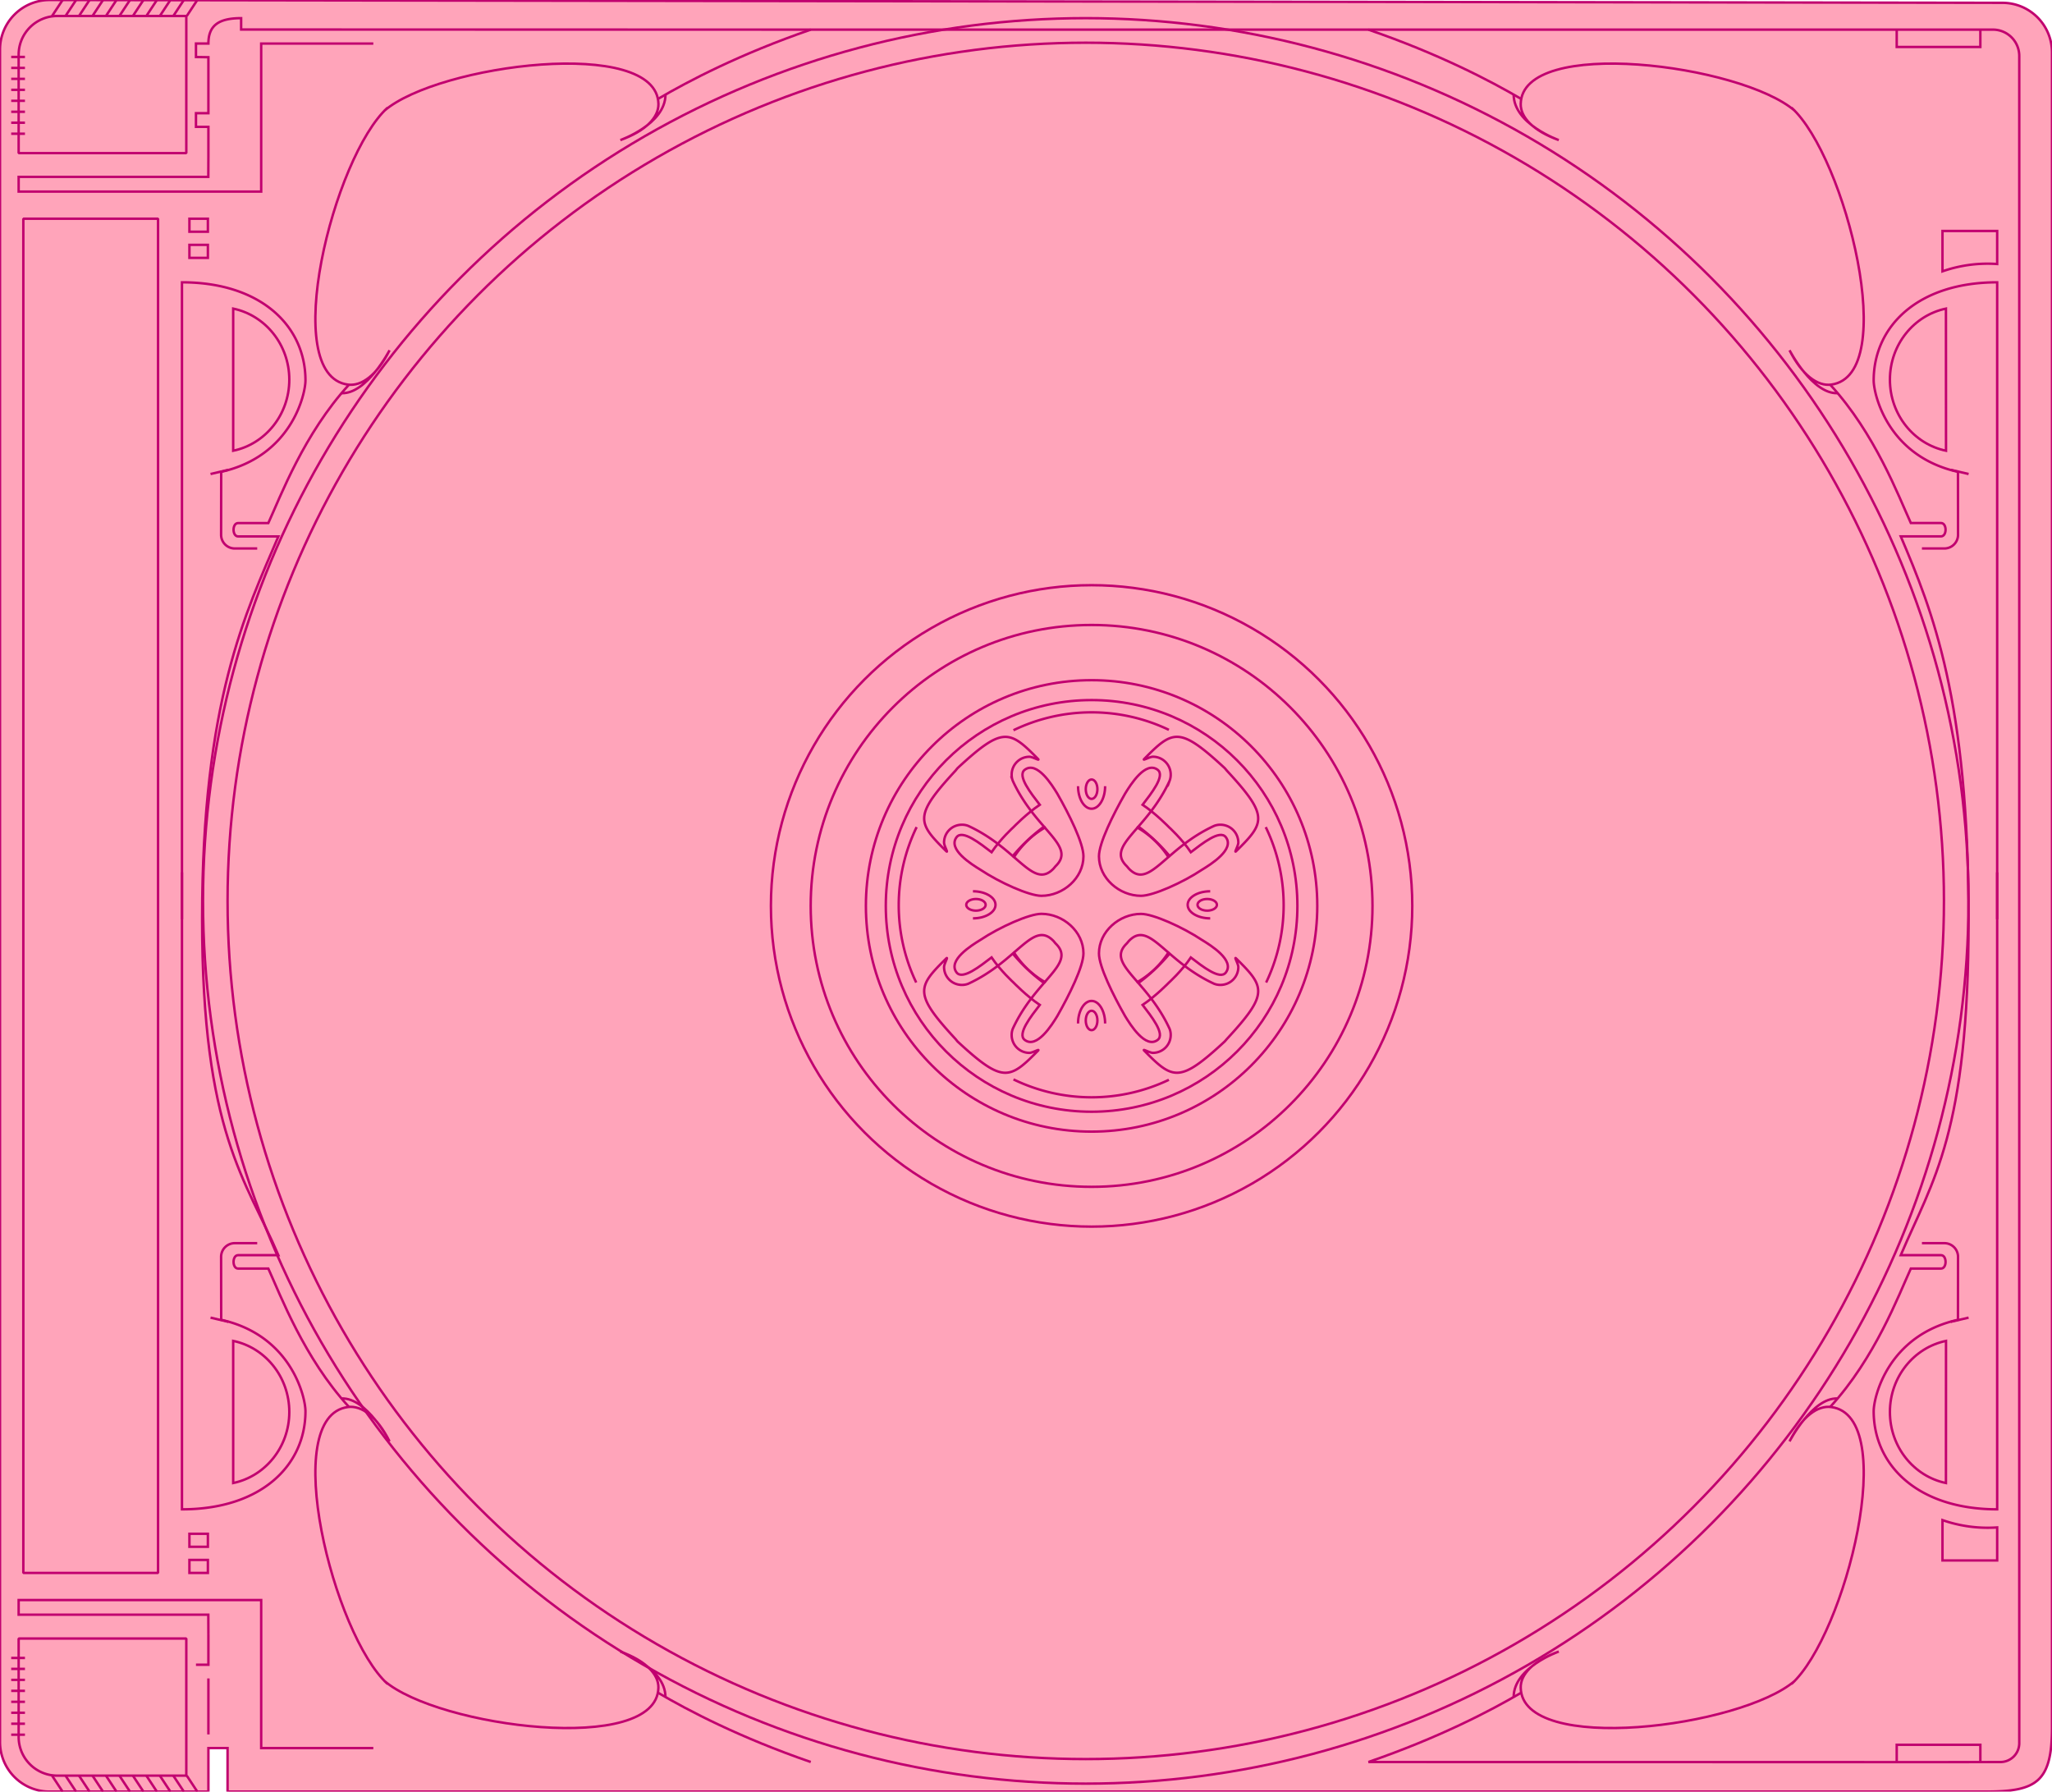 <svg xmlns="http://www.w3.org/2000/svg" viewBox="0 0 1682.45 1468.8"><g id="Layer_4" data-name="Layer 4"><path d="M1682.45,43V1416c0,45.22-12.74,52.79-54.66,52.79H186.58v-35.7H170.87v35.7H40.67A40.67,40.67,0,0,1,0,1428.13V40.67A40.67,40.67,0,0,1,40.67,0L1641.78,2.31A40.67,40.67,0,0,1,1682.45,43" fill="#ffa4ba" stroke="#c1006f" stroke-miterlimit="10" stroke-width="2"/><circle cx="895" cy="742.68" r="168.74" fill="none" stroke="#c1006f" stroke-miterlimit="10" stroke-width="2"/><path d="M958.37,885.24a147.08,147.08,0,0,1-127.4-.32" fill="none" stroke="#c1006f" stroke-miterlimit="10" stroke-width="2"/><path d="M210.89,449.65H192.51a11.22,11.22,0,0,1-11.23-11.24l.08-51.59c57.8-12.9,69.1-63.82,69.1-74.92,0-44.43-36.31-80.45-101.26-80.45V753.66" fill="none" stroke="#c1006f" stroke-miterlimit="10" stroke-width="2"/><path d="M280,322.34c20.73.82,39.4-35.19,39.4-35.19-10.27,20.41-23,29.65-34.13,28.16-56.87-7.61-11.8-186.87,32.54-227.06l-2.72,2.59C359.2,52.76,538.79,29.7,539.86,85.22c.21,10.9-10.21,22.07-31.23,29.63,0,0,37-13,37-37.3" fill="none" stroke="#c1006f" stroke-linejoin="bevel" stroke-width="2"/><path d="M539.43,81.13c25.06-14.73,67.2-36.8,125.31-56.84" fill="none" stroke="#c1006f" stroke-linejoin="bevel" stroke-width="2"/><path d="M191.2,253c26.21,5.44,46,29.45,46,58.25s-19.77,52.85-46,58.27Z" fill="none" stroke="#c1006f" stroke-miterlimit="10" stroke-width="2"/><rect x="19.13" y="179.31" width="110.46" height="1110.21" fill="none" stroke="#c1006f" stroke-linejoin="bevel" stroke-width="2"/><path d="M15.29,125.53H152.75V13.11H47A31.72,31.72,0,0,0,15.29,44.83Z" fill="none" stroke="#c1006f" stroke-linejoin="bevel" stroke-width="2"/><line x1="9.18" y1="109.62" x2="20.47" y2="109.62" fill="none" stroke="#c1006f" stroke-linejoin="bevel" stroke-width="2"/><line x1="9.18" y1="100.62" x2="20.47" y2="100.62" fill="none" stroke="#c1006f" stroke-linejoin="bevel" stroke-width="2"/><line x1="9.18" y1="91.63" x2="20.47" y2="91.63" fill="none" stroke="#c1006f" stroke-linejoin="bevel" stroke-width="2"/><line x1="9.18" y1="82.64" x2="20.47" y2="82.64" fill="none" stroke="#c1006f" stroke-linejoin="bevel" stroke-width="2"/><line x1="9.18" y1="73.65" x2="20.47" y2="73.65" fill="none" stroke="#c1006f" stroke-linejoin="bevel" stroke-width="2"/><line x1="9.18" y1="64.66" x2="20.47" y2="64.66" fill="none" stroke="#c1006f" stroke-linejoin="bevel" stroke-width="2"/><line x1="9.18" y1="55.67" x2="20.47" y2="55.67" fill="none" stroke="#c1006f" stroke-linejoin="bevel" stroke-width="2"/><line x1="9.18" y1="46.68" x2="20.47" y2="46.68" fill="none" stroke="#c1006f" stroke-linejoin="bevel" stroke-width="2"/><line x1="42.69" y1="13.11" x2="51.32" y2="0.02" fill="none" stroke="#c1006f" stroke-linejoin="bevel" stroke-width="2"/><line x1="53.73" y1="13.11" x2="62.37" y2="0.02" fill="none" stroke="#c1006f" stroke-linejoin="bevel" stroke-width="2"/><line x1="64.78" y1="13.11" x2="73.41" y2="0.02" fill="none" stroke="#c1006f" stroke-linejoin="bevel" stroke-width="2"/><line x1="75.82" y1="13.11" x2="84.46" y2="0.02" fill="none" stroke="#c1006f" stroke-linejoin="bevel" stroke-width="2"/><line x1="86.87" y1="13.11" x2="95.5" y2="0.02" fill="none" stroke="#c1006f" stroke-linejoin="bevel" stroke-width="2"/><line x1="97.91" y1="13.11" x2="106.55" y2="0.02" fill="none" stroke="#c1006f" stroke-linejoin="bevel" stroke-width="2"/><line x1="108.96" y1="13.11" x2="117.59" y2="0.02" fill="none" stroke="#c1006f" stroke-linejoin="bevel" stroke-width="2"/><line x1="120" y1="13.11" x2="128.64" y2="0.02" fill="none" stroke="#c1006f" stroke-linejoin="bevel" stroke-width="2"/><line x1="131.05" y1="13.11" x2="139.68" y2="0.02" fill="none" stroke="#c1006f" stroke-linejoin="bevel" stroke-width="2"/><line x1="142.09" y1="13.11" x2="150.73" y2="0.02" fill="none" stroke="#c1006f" stroke-linejoin="bevel" stroke-width="2"/><line x1="153.14" y1="13.11" x2="161.77" y2="0.02" fill="none" stroke="#c1006f" stroke-linejoin="bevel" stroke-width="2"/><path d="M306.08,35.72H214.15V157.07H15.29V145H170.8s.07-16.65.07-15.65V104H160.68V92.81h10.19V46.91l-10.19-.16V35.68h10.19c0-14.56,8.12-20.79,26.84-20.79V24.2l467,.09H1634a21.61,21.61,0,0,1,21.61,21.62V1429.07a15.47,15.47,0,0,1-15.45,15.48l-51.2.07-467-.09" fill="none" stroke="#c1006f" stroke-miterlimit="10" stroke-width="2"/><rect x="155.31" y="200.74" width="15.13" height="10.66" fill="none" stroke="#c1006f" stroke-miterlimit="10" stroke-width="2"/><rect x="155.31" y="179.31" width="15.13" height="10.66" fill="none" stroke="#c1006f" stroke-miterlimit="10" stroke-width="2"/><path d="M286,1153.31c-36.67-40-55.88-91.13-66-113.3H195.24c-5,0-5-11,0-11h33C202,967.4,165.71,929.41,165.71,753.66c0-179.73,36.31-252.24,62.53-313.89h-33c-5,0-5-10.95,0-10.95H220c10.13-22.18,29.34-73.26,66-113.31" fill="none" stroke="#c1006f" stroke-miterlimit="10" stroke-width="2"/><path d="M210.89,1019.17H192.51a11.22,11.22,0,0,0-11.23,11.24l.08,51.59c57.8,12.9,69.1,63.82,69.1,74.92,0,44.43-36.31,80.45-101.26,80.45V715.17" fill="none" stroke="#c1006f" stroke-miterlimit="10" stroke-width="2"/><path d="M280,1146.49c20.73-.83,39.4,35.18,39.4,35.18-10.27-20.41-23-29.65-34.13-28.16-56.87,7.61-11.8,186.87,32.54,227.06l-2.72-2.59c44.08,38.08,223.67,61.15,224.74,5.62.21-10.9-10.21-22.07-31.23-29.63,0,0,37,13,37,37.3" fill="none" stroke="#c1006f" stroke-linejoin="bevel" stroke-width="2"/><path d="M539.43,1387.69c25.06,14.73,67.2,36.8,125.31,56.84" fill="none" stroke="#c1006f" stroke-linejoin="bevel" stroke-width="2"/><line x1="172.62" y1="388.6" x2="187.22" y2="385.17" fill="none" stroke="#c1006f" stroke-linejoin="bevel" stroke-width="2"/><line x1="187.22" y1="1083.65" x2="172.62" y2="1080.22" fill="none" stroke="#c1006f" stroke-linejoin="bevel" stroke-width="2"/><path d="M191.2,1215.82c26.21-5.44,46-29.45,46-58.25s-19.77-52.85-46-58.27Z" fill="none" stroke="#c1006f" stroke-miterlimit="10" stroke-width="2"/><path d="M15.29,1343.29H152.75v112.42H47A31.72,31.72,0,0,1,15.29,1424Z" fill="none" stroke="#c1006f" stroke-linejoin="bevel" stroke-width="2"/><line x1="9.18" y1="1359.21" x2="20.47" y2="1359.21" fill="none" stroke="#c1006f" stroke-linejoin="bevel" stroke-width="2"/><line x1="9.18" y1="1368.2" x2="20.47" y2="1368.2" fill="none" stroke="#c1006f" stroke-linejoin="bevel" stroke-width="2"/><line x1="9.18" y1="1377.19" x2="20.47" y2="1377.19" fill="none" stroke="#c1006f" stroke-linejoin="bevel" stroke-width="2"/><line x1="9.18" y1="1386.18" x2="20.47" y2="1386.18" fill="none" stroke="#c1006f" stroke-linejoin="bevel" stroke-width="2"/><line x1="9.18" y1="1395.17" x2="20.47" y2="1395.17" fill="none" stroke="#c1006f" stroke-linejoin="bevel" stroke-width="2"/><line x1="9.18" y1="1404.16" x2="20.47" y2="1404.16" fill="none" stroke="#c1006f" stroke-linejoin="bevel" stroke-width="2"/><line x1="9.18" y1="1413.15" x2="20.47" y2="1413.15" fill="none" stroke="#c1006f" stroke-linejoin="bevel" stroke-width="2"/><line x1="9.18" y1="1422.15" x2="20.47" y2="1422.15" fill="none" stroke="#c1006f" stroke-linejoin="bevel" stroke-width="2"/><line x1="42.69" y1="1455.71" x2="51.32" y2="1468.8" fill="none" stroke="#c1006f" stroke-linejoin="bevel" stroke-width="2"/><line x1="53.73" y1="1455.71" x2="62.37" y2="1468.8" fill="none" stroke="#c1006f" stroke-linejoin="bevel" stroke-width="2"/><line x1="64.78" y1="1455.71" x2="73.41" y2="1468.8" fill="none" stroke="#c1006f" stroke-linejoin="bevel" stroke-width="2"/><line x1="75.82" y1="1455.71" x2="84.46" y2="1468.8" fill="none" stroke="#c1006f" stroke-linejoin="bevel" stroke-width="2"/><line x1="86.87" y1="1455.71" x2="95.5" y2="1468.8" fill="none" stroke="#c1006f" stroke-linejoin="bevel" stroke-width="2"/><line x1="97.91" y1="1455.71" x2="106.55" y2="1468.8" fill="none" stroke="#c1006f" stroke-linejoin="bevel" stroke-width="2"/><line x1="108.96" y1="1455.71" x2="117.59" y2="1468.8" fill="none" stroke="#c1006f" stroke-linejoin="bevel" stroke-width="2"/><line x1="120" y1="1455.71" x2="128.64" y2="1468.8" fill="none" stroke="#c1006f" stroke-linejoin="bevel" stroke-width="2"/><line x1="131.05" y1="1455.71" x2="139.68" y2="1468.8" fill="none" stroke="#c1006f" stroke-linejoin="bevel" stroke-width="2"/><line x1="142.09" y1="1455.71" x2="150.73" y2="1468.8" fill="none" stroke="#c1006f" stroke-linejoin="bevel" stroke-width="2"/><line x1="153.14" y1="1455.71" x2="161.77" y2="1468.8" fill="none" stroke="#c1006f" stroke-linejoin="bevel" stroke-width="2"/><line x1="170.87" y1="1376.01" x2="170.87" y2="1421.92" fill="none" stroke="#c1006f" stroke-miterlimit="10" stroke-width="2"/><path d="M306.08,1433.1H214.15V1311.75H15.29v12H170.8s.07,16.65.07,15.65v25.38H160.68" fill="none" stroke="#c1006f" stroke-miterlimit="10" stroke-width="2"/><rect x="155.31" y="1257.42" width="15.13" height="10.66" fill="none" stroke="#c1006f" stroke-miterlimit="10" stroke-width="2"/><rect x="155.31" y="1278.85" width="15.13" height="10.66" fill="none" stroke="#c1006f" stroke-miterlimit="10" stroke-width="2"/><path d="M1575.81,449.65h18.38a11.22,11.22,0,0,0,11.22-11.24l-.07-51.59c-57.81-12.9-69.1-63.82-69.1-74.92,0-44.43,36.3-80.45,101.26-80.45V753.66" fill="none" stroke="#c1006f" stroke-miterlimit="10" stroke-width="2"/><path d="M1506.67,322.34c-20.74.82-39.41-35.19-39.41-35.19,10.27,20.41,23,29.65,34.13,28.16,56.88-7.61,11.8-186.87-32.53-227.06l2.72,2.59c-44.09-38.08-223.68-61.14-224.74-5.62-.21,10.9,10.2,22.07,31.22,29.63,0,0-37-13-37-37.3" fill="none" stroke="#c1006f" stroke-linejoin="bevel" stroke-width="2"/><path d="M1247.27,81.13c-25.06-14.73-67.2-36.8-125.32-56.84" fill="none" stroke="#c1006f" stroke-linejoin="bevel" stroke-width="2"/><line x1="1614.07" y1="388.6" x2="1599.47" y2="385.17" fill="none" stroke="#c1006f" stroke-linejoin="bevel" stroke-width="2"/><path d="M1595.49,253c-26.2,5.44-45.94,29.45-45.94,58.25s19.76,52.85,46,58.27Z" fill="none" stroke="#c1006f" stroke-miterlimit="10" stroke-width="2"/><path d="M1500.69,1153.31c36.67-40,55.88-91.13,66-113.3h24.75c5,0,5-11,0-11h-33c26.22-61.65,55.62-99.64,55.62-275.39,0-179.73-29.4-252.24-55.62-313.89h33c5,0,5-10.95,0-10.95H1566.7c-10.13-22.18-29.34-73.26-66-113.31" fill="none" stroke="#c1006f" stroke-miterlimit="10" stroke-width="2"/><path d="M1575.81,1019.17h18.38a11.22,11.22,0,0,1,11.22,11.24l-.07,51.59c-57.81,12.9-69.1,63.82-69.1,74.92,0,44.43,36.3,80.45,101.26,80.45V715.17" fill="none" stroke="#c1006f" stroke-miterlimit="10" stroke-width="2"/><path d="M1506.67,1146.49c-20.74-.83-39.41,35.18-39.41,35.18,10.27-20.41,23-29.65,34.13-28.16,56.88,7.61,11.8,186.87-32.53,227.06l2.72-2.59c-44.09,38.08-223.68,61.15-224.74,5.62-.21-10.9,10.2-22.07,31.22-29.63,0,0-37,13-37,37.3" fill="none" stroke="#c1006f" stroke-linejoin="bevel" stroke-width="2"/><path d="M1247.27,1387.69c-25.06,14.73-67.2,36.8-125.32,56.84" fill="none" stroke="#c1006f" stroke-linejoin="bevel" stroke-width="2"/><line x1="1614.07" y1="1080.22" x2="1599.47" y2="1083.65" fill="none" stroke="#c1006f" stroke-linejoin="bevel" stroke-width="2"/><path d="M1595.49,1215.82c-26.2-5.44-45.94-29.45-45.94-58.25s19.76-52.85,46-58.27Z" fill="none" stroke="#c1006f" stroke-miterlimit="10" stroke-width="2"/><polyline points="1555.13 24.3 1555.13 38.51 1623.71 38.51 1623.71 24.3" fill="none" stroke="#c1006f" stroke-miterlimit="10" stroke-width="2"/><polyline points="1555.13 1444.62 1555.13 1430.4 1623.71 1430.4 1623.71 1444.62" fill="none" stroke="#c1006f" stroke-miterlimit="10" stroke-width="2"/><path d="M1592.66,1246.21a112.51,112.51,0,0,0,44.84,6v27.08h-44.84Z" fill="none" stroke="#c1006f" stroke-miterlimit="10" stroke-width="2"/><path d="M1592.66,222.44a112.51,112.51,0,0,1,44.84-6V189.35h-44.84Z" fill="none" stroke="#c1006f" stroke-miterlimit="10" stroke-width="2"/><path d="M866.88,833c-4.49,7.36-16.77,27-26.68,19.56-6.47-4.89,5.3-19.5,12.32-28.7C841.61,816.53,831,805.52,831,805.52s-10.7-9.7-18-20.61c-9.2,7-23.81,18.79-28.7,12.33-7.49-9.92,12.19-22.19,19.56-26.69,15.75-10.51,40-21.37,50-21.37,17.84,0,34.46,14.51,34.46,32.35C888.36,792.31,876.64,815.9,866.88,833Z" fill="none" stroke="#c1006f" stroke-miterlimit="10" stroke-width="2"/><path d="M857.5,805.52A74.43,74.43,0,0,1,831,780.29" fill="none" stroke="#c1006f" stroke-miterlimit="10" stroke-width="2"/><path d="M783.42,851.78c-34.49-37.26-31.36-42.59-7.52-66.08,1.78-1.64-1.86,4.54-1.86,7.13a14.61,14.61,0,0,0,14.61,14.62,13.59,13.59,0,0,0,5-.86l.2-.08c40.74-18.76,53.1-52.51,69.93-35.06l1.68,2c17.45,16.83-16.29,29.2-35.06,69.93l-.07.21a13.29,13.29,0,0,0-.86,4.95A14.61,14.61,0,0,0,844,863.17c2.59,0,8.77-3.64,7.13-1.85-23.48,23.83-28.82,27-66.08-7.53Z" fill="none" stroke="#c1006f" stroke-miterlimit="10" stroke-width="2"/><path d="M856,805.91a145.71,145.71,0,0,1-25.62-24.14" fill="none" stroke="#c1006f" stroke-miterlimit="10" stroke-width="2"/><path d="M922.46,833c4.5,7.36,16.77,27,26.69,19.56,6.46-4.89-5.31-19.5-12.33-28.7,10.91-7.28,21.55-18.29,21.55-18.29s10.71-9.7,18-20.61c9.21,7,23.82,18.79,28.7,12.33,7.5-9.92-12.19-22.19-19.56-26.69-15.75-10.51-40-21.37-50-21.37-17.84,0-34.46,14.51-34.46,32.35C901,792.31,912.7,815.9,922.46,833Z" fill="none" stroke="#c1006f" stroke-miterlimit="10" stroke-width="2"/><path d="M931.84,805.52a74.35,74.35,0,0,0,26.53-25.23" fill="none" stroke="#c1006f" stroke-miterlimit="10" stroke-width="2"/><path d="M1005.92,851.78c34.5-37.26,31.36-42.59,7.53-66.08-1.79-1.64,1.86,4.54,1.86,7.13a14.62,14.62,0,0,1-14.62,14.62,13.5,13.5,0,0,1-5-.86l-.21-.08c-40.73-18.76-53.1-52.51-69.93-35.06l-1.68,2c-17.45,16.83,16.3,29.2,35.06,69.93l.08.21a13.5,13.5,0,0,1,.86,4.95,14.61,14.61,0,0,1-14.62,14.61c-2.59,0-8.77-3.64-7.13-1.85,23.49,23.83,28.82,27,66.08-7.53Z" fill="none" stroke="#c1006f" stroke-miterlimit="10" stroke-width="2"/><path d="M933.4,805.91A146,146,0,0,0,959,781.77" fill="none" stroke="#c1006f" stroke-miterlimit="10" stroke-width="2"/><ellipse cx="895" cy="836.6" rx="4.78" ry="7.96" fill="none" stroke="#c1006f" stroke-miterlimit="10" stroke-width="2"/><path d="M883.9,839.05c0-10.2,5-18.48,11.1-18.48s11.09,8.28,11.09,18.48" fill="none" stroke="#c1006f" stroke-miterlimit="10" stroke-width="2"/><path d="M958.37,598.34a147.08,147.08,0,0,0-127.4.32" fill="none" stroke="#c1006f" stroke-miterlimit="10" stroke-width="2"/><path d="M751.22,805.49a147.08,147.08,0,0,1,.32-127.4" fill="none" stroke="#c1006f" stroke-miterlimit="10" stroke-width="2"/><path d="M1038.12,805.49a147.08,147.08,0,0,0-.32-127.4" fill="none" stroke="#c1006f" stroke-miterlimit="10" stroke-width="2"/><path d="M866.88,650.63c-4.49-7.36-16.77-27-26.68-19.56-6.47,4.89,5.3,19.5,12.32,28.7C841.61,667.05,831,678.06,831,678.06s-10.7,9.7-18,20.61c-9.2-7-23.81-18.79-28.7-12.33-7.49,9.92,12.19,22.19,19.56,26.69,15.75,10.51,40,21.37,50,21.37,17.84,0,34.46-14.51,34.46-32.35C888.36,691.27,876.64,667.68,866.88,650.63Z" fill="none" stroke="#c1006f" stroke-miterlimit="10" stroke-width="2"/><path d="M857.5,678.06A74.37,74.37,0,0,0,831,703.3" fill="none" stroke="#c1006f" stroke-miterlimit="10" stroke-width="2"/><path d="M783.42,631.8c-34.49,37.26-31.36,42.59-7.52,66.08,1.78,1.64-1.86-4.54-1.86-7.13a14.61,14.61,0,0,1,14.61-14.62,13.59,13.59,0,0,1,5,.86l.2.08c40.74,18.76,53.1,52.51,69.93,35.06l1.68-2c17.45-16.83-16.29-29.2-35.06-69.93l-.07-.21a13.29,13.29,0,0,1-.86-5A14.61,14.61,0,0,1,844,620.41c2.59,0,8.77,3.64,7.13,1.85-23.48-23.83-28.82-27-66.08,7.53Z" fill="none" stroke="#c1006f" stroke-miterlimit="10" stroke-width="2"/><path d="M856,677.67a145.71,145.71,0,0,0-25.62,24.14" fill="none" stroke="#c1006f" stroke-miterlimit="10" stroke-width="2"/><path d="M922.46,650.63c4.5-7.36,16.77-27,26.69-19.56,6.46,4.89-5.31,19.5-12.33,28.7,10.91,7.28,21.55,18.29,21.55,18.29s10.71,9.7,18,20.61c9.21-7,23.82-18.79,28.7-12.33,7.5,9.92-12.19,22.19-19.56,26.69-15.75,10.51-40,21.37-50,21.37-17.84,0-34.46-14.51-34.46-32.35C901,691.27,912.7,667.68,922.46,650.63Z" fill="none" stroke="#c1006f" stroke-miterlimit="10" stroke-width="2"/><path d="M931.84,678.06a74.29,74.29,0,0,1,26.53,25.24" fill="none" stroke="#c1006f" stroke-miterlimit="10" stroke-width="2"/><path d="M1005.92,631.8c34.5,37.26,31.36,42.59,7.53,66.08-1.79,1.64,1.86-4.54,1.86-7.13a14.62,14.62,0,0,0-14.62-14.62,13.5,13.5,0,0,0-5,.86l-.21.08c-40.73,18.76-53.1,52.51-69.93,35.06l-1.68-2c-17.45-16.83,16.3-29.2,35.06-69.93l.08-.21a13.5,13.5,0,0,0,.86-5,14.61,14.61,0,0,0-14.62-14.61c-2.59,0-8.77,3.64-7.13,1.85,23.49-23.83,28.82-27,66.08,7.53Z" fill="none" stroke="#c1006f" stroke-miterlimit="10" stroke-width="2"/><path d="M933.4,677.67A146,146,0,0,1,959,701.81" fill="none" stroke="#c1006f" stroke-miterlimit="10" stroke-width="2"/><ellipse cx="895" cy="646.98" rx="4.78" ry="7.96" fill="none" stroke="#c1006f" stroke-miterlimit="10" stroke-width="2"/><path d="M883.9,644.53c0,10.21,5,18.48,11.1,18.48s11.09-8.27,11.09-18.48" fill="none" stroke="#c1006f" stroke-miterlimit="10" stroke-width="2"/><ellipse cx="800.19" cy="741.79" rx="7.96" ry="4.78" fill="none" stroke="#c1006f" stroke-miterlimit="10" stroke-width="2"/><path d="M797.73,730.69c10.21,0,18.49,5,18.49,11.1s-8.28,11.1-18.49,11.1" fill="none" stroke="#c1006f" stroke-miterlimit="10" stroke-width="2"/><ellipse cx="989.8" cy="741.79" rx="7.96" ry="4.78" fill="none" stroke="#c1006f" stroke-miterlimit="10" stroke-width="2"/><path d="M992.26,730.69c-10.21,0-18.48,5-18.48,11.1s8.27,11.1,18.48,11.1" fill="none" stroke="#c1006f" stroke-miterlimit="10" stroke-width="2"/><ellipse cx="890.22" cy="738.57" rx="723.77" ry="723.68" fill="none" stroke="#c1006f" stroke-miterlimit="10" stroke-width="2"/><ellipse cx="890.22" cy="738.57" rx="703.63" ry="703.55" fill="none" stroke="#c1006f" stroke-miterlimit="10" stroke-width="2"/><circle cx="895" cy="742.68" r="185.05" fill="none" stroke="#c1006f" stroke-miterlimit="10" stroke-width="2"/><circle cx="895" cy="742.68" r="262.93" fill="none" stroke="#c1006f" stroke-miterlimit="10" stroke-width="2"/><circle cx="895" cy="742.68" r="230.31" fill="none" stroke="#c1006f" stroke-miterlimit="10" stroke-width="2"/></g></svg>